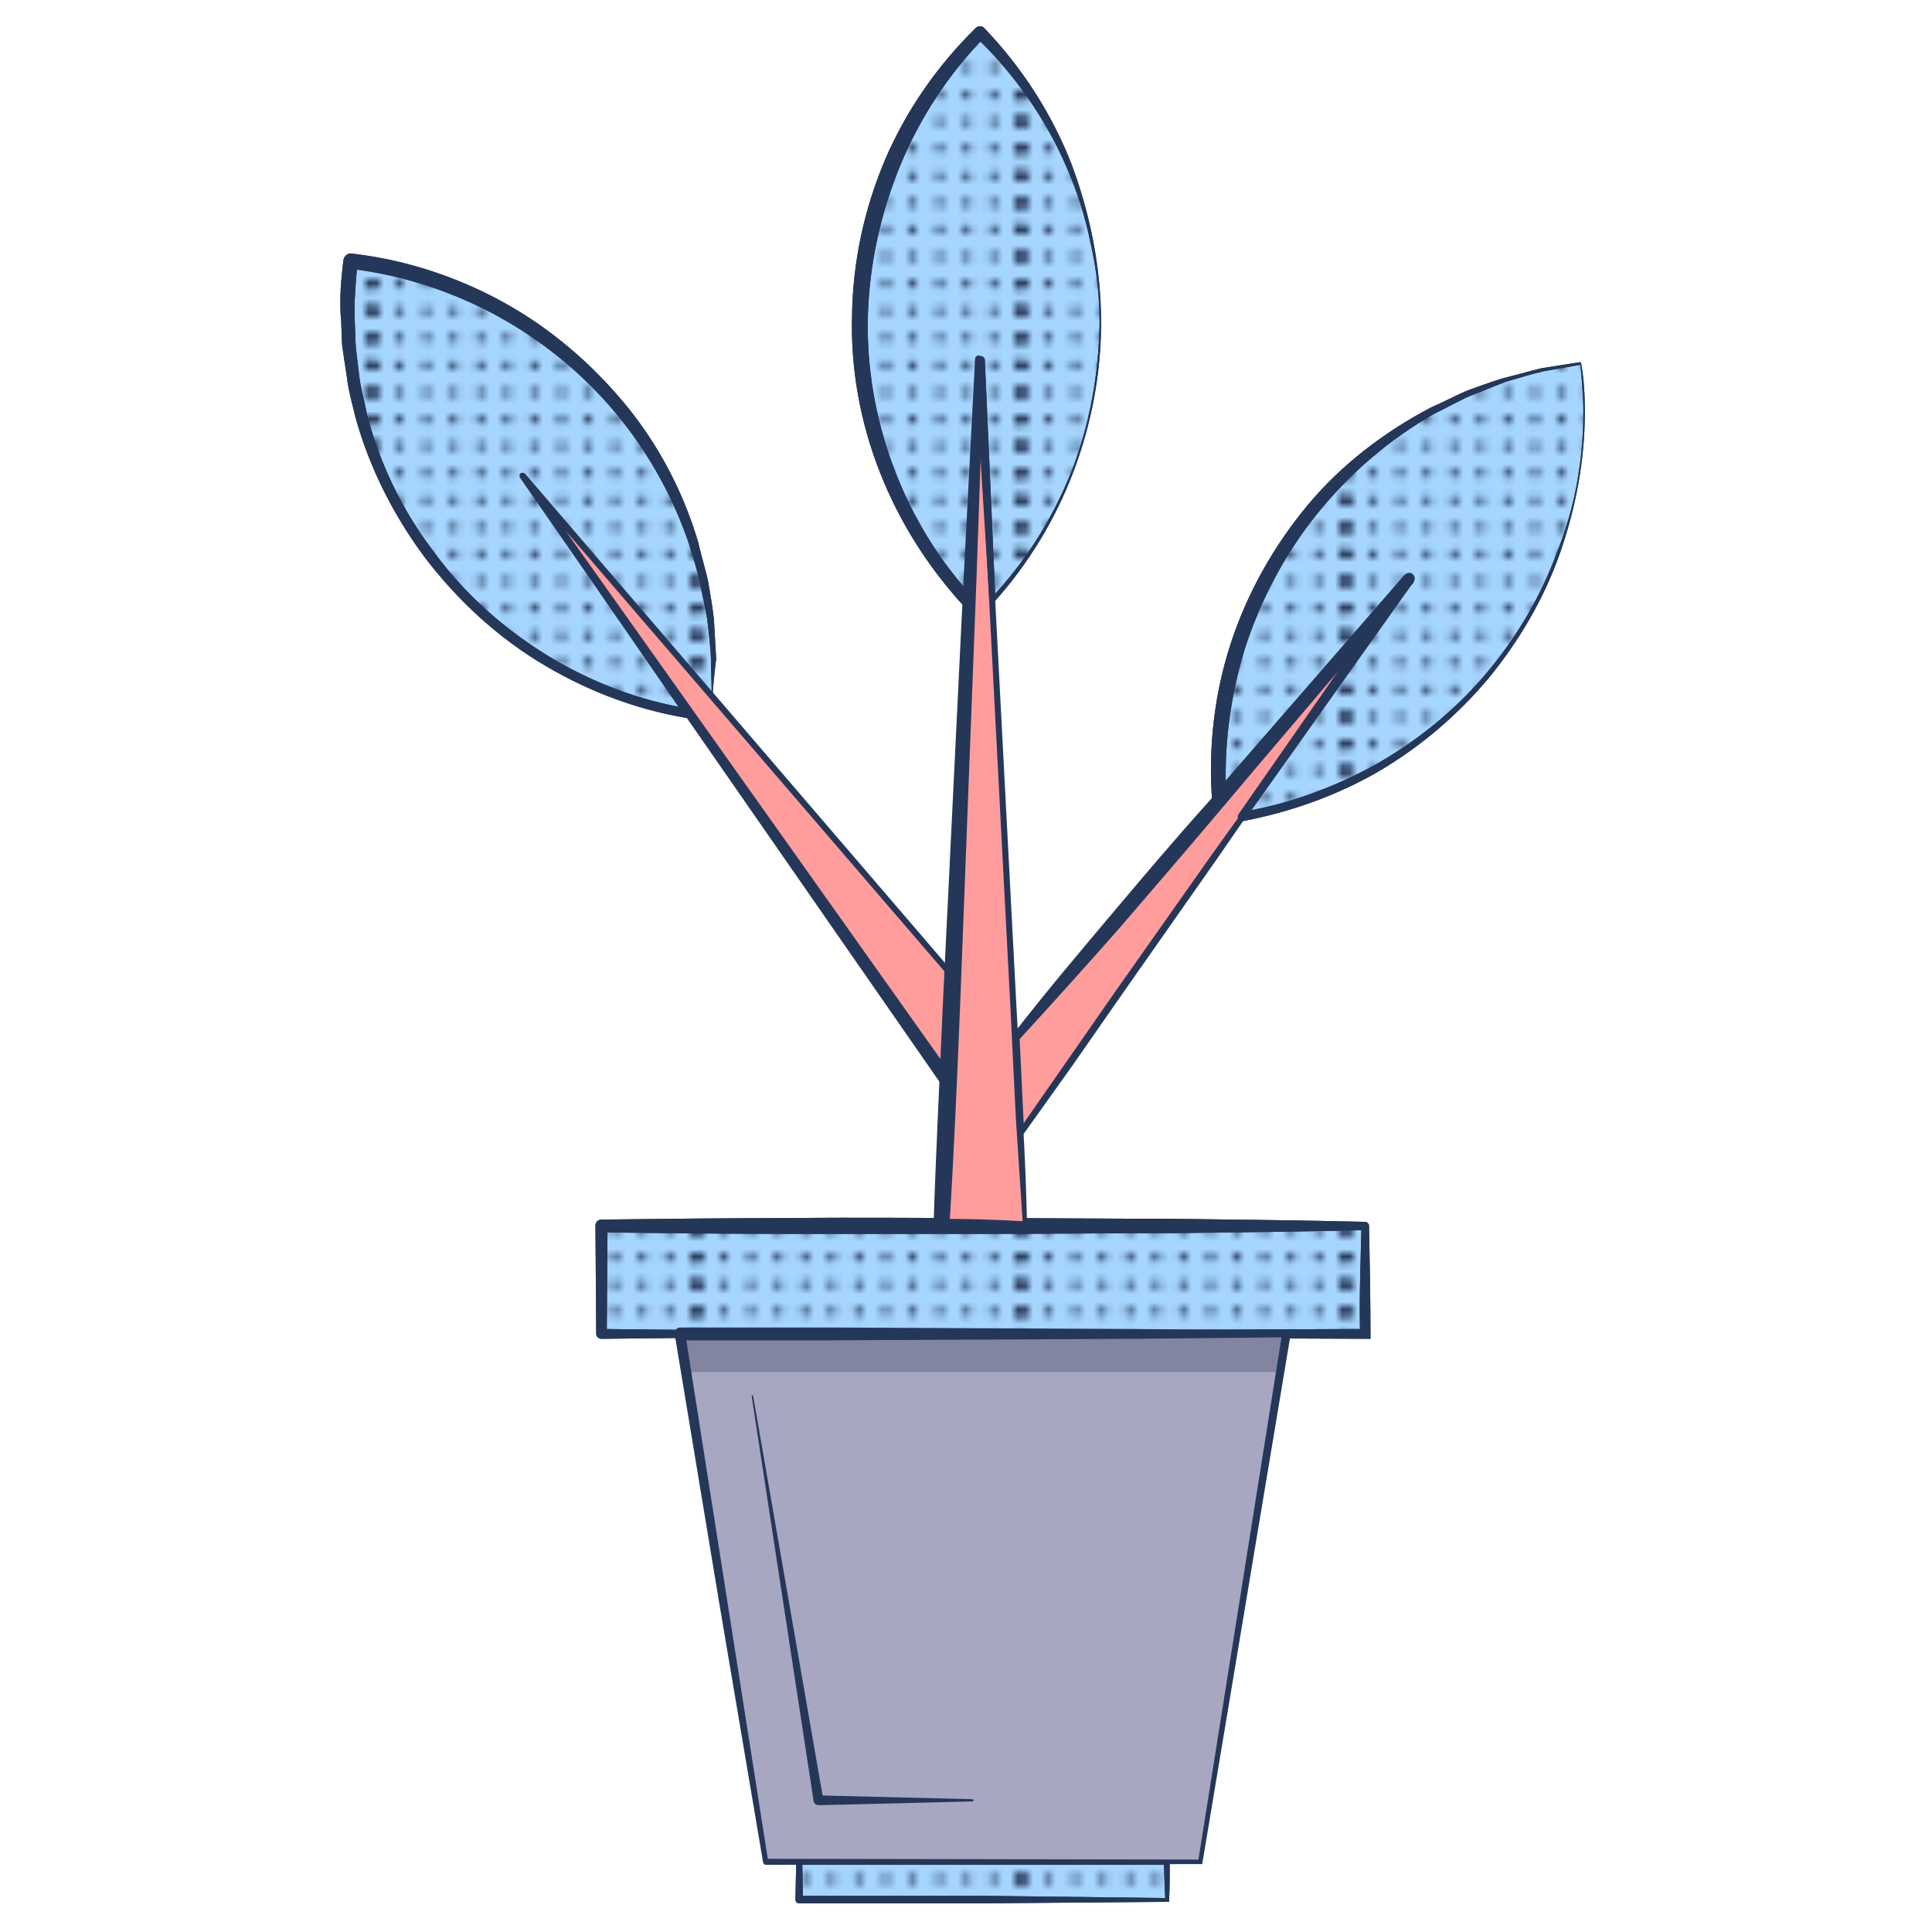 <svg xmlns="http://www.w3.org/2000/svg" xmlns:xlink="http://www.w3.org/1999/xlink" id="Layer_1" x="0" y="0" version="1.1" viewBox="0 0 256 256" xml:space="preserve"><style>.st1,.st2,.st3{fill:#253759}.st2,.st3{clip-path:url(#SVGID_2_)}.st3{clip-path:url(#SVGID_4_)}.st4{fill:#a6d6ff}.st8{fill:#ff9d9d}</style><pattern id="New_Pattern_Swatch_1" width="42.9" height="43" x="-2760" overflow="visible" patternUnits="userSpaceOnUse" viewBox="43 -43 42.9 43"><path fill="none" d="M43-43h42.9V0H43z"/><circle cx="85.9" cy="-41.2" r=".6" class="st1"/><circle cx="85.9" cy="-37.6" r=".6" class="st1"/><circle cx="85.9" cy="-34" r=".6" class="st1"/><circle cx="85.9" cy="-30.4" r=".6" class="st1"/><circle cx="85.9" cy="-26.9" r=".6" class="st1"/><circle cx="85.9" cy="-23.3" r=".6" class="st1"/><circle cx="85.9" cy="-19.7" r=".6" class="st1"/><circle cx="85.9" cy="-16.1" r=".6" class="st1"/><circle cx="85.9" cy="-12.6" r=".6" class="st1"/><circle cx="85.9" cy="-9" r=".6" class="st1"/><circle cx="85.9" cy="-5.4" r=".6" class="st1"/><circle cx="85.9" cy="-1.8" r=".6" class="st1"/><circle cx="85.8" cy="-41.2" r=".6" class="st1"/><circle cx="85.8" cy="-37.6" r=".6" class="st1"/><circle cx="85.8" cy="-34" r=".6" class="st1"/><circle cx="85.8" cy="-30.4" r=".6" class="st1"/><circle cx="85.8" cy="-26.9" r=".6" class="st1"/><circle cx="85.8" cy="-23.3" r=".6" class="st1"/><circle cx="85.8" cy="-19.7" r=".6" class="st1"/><circle cx="85.8" cy="-16.1" r=".6" class="st1"/><circle cx="85.8" cy="-12.6" r=".6" class="st1"/><circle cx="85.8" cy="-9" r=".6" class="st1"/><circle cx="85.8" cy="-5.4" r=".6" class="st1"/><circle cx="85.8" cy="-1.8" r=".6" class="st1"/><g><defs><path id="SVGID_1_" d="M85.8-43h43V0h-43z"/></defs><clipPath id="SVGID_2_"><use overflow="visible" xlink:href="#SVGID_1_"/></clipPath><circle cx="85.8" cy="-41.2" r=".6" class="st2"/><circle cx="85.8" cy="-37.6" r=".6" class="st2"/><circle cx="85.8" cy="-34" r=".6" class="st2"/><circle cx="85.8" cy="-30.4" r=".6" class="st2"/><circle cx="85.8" cy="-26.9" r=".6" class="st2"/><circle cx="85.8" cy="-23.3" r=".6" class="st2"/><circle cx="85.8" cy="-19.7" r=".6" class="st2"/><circle cx="85.8" cy="-16.1" r=".6" class="st2"/><circle cx="85.8" cy="-12.6" r=".6" class="st2"/><circle cx="85.8" cy="-9" r=".6" class="st2"/><circle cx="85.8" cy="-5.4" r=".6" class="st2"/><circle cx="85.8" cy="-1.8" r=".6" class="st2"/><circle cx="85.7" cy="-41.2" r=".6" class="st2"/><circle cx="85.7" cy="-37.6" r=".6" class="st2"/><circle cx="85.7" cy="-34" r=".6" class="st2"/><circle cx="85.7" cy="-30.4" r=".6" class="st2"/><circle cx="85.7" cy="-26.9" r=".6" class="st2"/><circle cx="85.7" cy="-23.3" r=".6" class="st2"/><circle cx="85.7" cy="-19.7" r=".6" class="st2"/><circle cx="85.7" cy="-16.1" r=".6" class="st2"/><circle cx="85.7" cy="-12.6" r=".6" class="st2"/><circle cx="85.7" cy="-9" r=".6" class="st2"/><circle cx="85.7" cy="-5.4" r=".6" class="st2"/><circle cx="85.7" cy="-1.8" r=".6" class="st2"/></g><g><circle cx="85.9" cy="-41.2" r=".6" class="st1"/><circle cx="85.9" cy="-37.6" r=".6" class="st1"/><circle cx="85.9" cy="-34" r=".6" class="st1"/><circle cx="85.9" cy="-30.4" r=".6" class="st1"/><circle cx="85.9" cy="-26.9" r=".6" class="st1"/><circle cx="85.9" cy="-23.3" r=".6" class="st1"/><circle cx="85.9" cy="-19.7" r=".6" class="st1"/><circle cx="85.9" cy="-16.1" r=".6" class="st1"/><circle cx="85.9" cy="-12.6" r=".6" class="st1"/><circle cx="85.9" cy="-9" r=".6" class="st1"/><circle cx="85.9" cy="-5.4" r=".6" class="st1"/><circle cx="85.9" cy="-1.8" r=".6" class="st1"/><circle cx="43" cy="-41.2" r=".6" class="st1"/><circle cx="46.5" cy="-41.2" r=".6" class="st1"/><circle cx="50.1" cy="-41.2" r=".6" class="st1"/><circle cx="53.7" cy="-41.2" r=".6" class="st1"/><circle cx="43" cy="-37.6" r=".6" class="st1"/><circle cx="46.5" cy="-37.6" r=".6" class="st1"/><circle cx="50.1" cy="-37.6" r=".6" class="st1"/><circle cx="53.7" cy="-37.6" r=".6" class="st1"/><circle cx="43" cy="-34" r=".6" class="st1"/><circle cx="46.5" cy="-34" r=".6" class="st1"/><circle cx="50.1" cy="-34" r=".6" class="st1"/><circle cx="53.7" cy="-34" r=".6" class="st1"/><circle cx="43" cy="-30.4" r=".6" class="st1"/><circle cx="46.5" cy="-30.4" r=".6" class="st1"/><circle cx="50.1" cy="-30.4" r=".6" class="st1"/><circle cx="53.7" cy="-30.4" r=".6" class="st1"/><circle cx="43" cy="-26.9" r=".6" class="st1"/><circle cx="46.5" cy="-26.9" r=".6" class="st1"/><circle cx="50.1" cy="-26.9" r=".6" class="st1"/><circle cx="53.7" cy="-26.9" r=".6" class="st1"/><circle cx="43" cy="-23.3" r=".6" class="st1"/><circle cx="46.5" cy="-23.3" r=".6" class="st1"/><circle cx="50.1" cy="-23.3" r=".6" class="st1"/><circle cx="53.7" cy="-23.3" r=".6" class="st1"/><circle cx="57.3" cy="-41.2" r=".6" class="st1"/><circle cx="60.8" cy="-41.2" r=".6" class="st1"/><circle cx="64.4" cy="-41.2" r=".6" class="st1"/><circle cx="68" cy="-41.2" r=".6" class="st1"/><circle cx="71.5" cy="-41.2" r=".6" class="st1"/><circle cx="57.3" cy="-37.6" r=".6" class="st1"/><circle cx="60.8" cy="-37.6" r=".6" class="st1"/><circle cx="64.4" cy="-37.6" r=".6" class="st1"/><circle cx="68" cy="-37.6" r=".6" class="st1"/><circle cx="71.5" cy="-37.6" r=".6" class="st1"/><circle cx="57.3" cy="-34" r=".6" class="st1"/><circle cx="60.8" cy="-34" r=".6" class="st1"/><circle cx="64.4" cy="-34" r=".6" class="st1"/><circle cx="68" cy="-34" r=".6" class="st1"/><circle cx="71.5" cy="-34" r=".6" class="st1"/><circle cx="57.3" cy="-30.4" r=".6" class="st1"/><circle cx="60.8" cy="-30.4" r=".6" class="st1"/><circle cx="64.4" cy="-30.4" r=".6" class="st1"/><circle cx="68" cy="-30.4" r=".6" class="st1"/><circle cx="71.5" cy="-30.4" r=".6" class="st1"/><circle cx="57.3" cy="-26.9" r=".6" class="st1"/><circle cx="60.8" cy="-26.9" r=".6" class="st1"/><circle cx="64.4" cy="-26.9" r=".6" class="st1"/><circle cx="68" cy="-26.9" r=".6" class="st1"/><circle cx="71.5" cy="-26.9" r=".6" class="st1"/><circle cx="57.3" cy="-23.3" r=".6" class="st1"/><circle cx="60.8" cy="-23.3" r=".6" class="st1"/><circle cx="64.4" cy="-23.3" r=".6" class="st1"/><circle cx="68" cy="-23.3" r=".6" class="st1"/><circle cx="71.5" cy="-23.3" r=".6" class="st1"/><circle cx="75.1" cy="-41.2" r=".6" class="st1"/><circle cx="78.7" cy="-41.2" r=".6" class="st1"/><circle cx="82.3" cy="-41.2" r=".6" class="st1"/><circle cx="85.8" cy="-41.2" r=".6" class="st1"/><circle cx="75.1" cy="-37.6" r=".6" class="st1"/><circle cx="78.7" cy="-37.6" r=".6" class="st1"/><circle cx="82.3" cy="-37.6" r=".6" class="st1"/><circle cx="85.8" cy="-37.6" r=".6" class="st1"/><circle cx="75.1" cy="-34" r=".6" class="st1"/><circle cx="78.7" cy="-34" r=".6" class="st1"/><circle cx="82.3" cy="-34" r=".6" class="st1"/><circle cx="85.8" cy="-34" r=".6" class="st1"/><circle cx="75.1" cy="-30.4" r=".6" class="st1"/><circle cx="78.7" cy="-30.4" r=".6" class="st1"/><circle cx="82.3" cy="-30.4" r=".6" class="st1"/><circle cx="85.8" cy="-30.4" r=".6" class="st1"/><circle cx="75.1" cy="-26.9" r=".6" class="st1"/><circle cx="78.7" cy="-26.9" r=".6" class="st1"/><circle cx="82.3" cy="-26.9" r=".6" class="st1"/><circle cx="85.8" cy="-26.9" r=".6" class="st1"/><circle cx="75.1" cy="-23.3" r=".6" class="st1"/><circle cx="78.7" cy="-23.3" r=".6" class="st1"/><circle cx="82.3" cy="-23.3" r=".6" class="st1"/><circle cx="85.8" cy="-23.3" r=".6" class="st1"/><circle cx="43" cy="-19.7" r=".6" class="st1"/><circle cx="46.5" cy="-19.7" r=".6" class="st1"/><circle cx="50.1" cy="-19.7" r=".6" class="st1"/><circle cx="53.7" cy="-19.7" r=".6" class="st1"/><circle cx="43" cy="-16.1" r=".6" class="st1"/><circle cx="46.5" cy="-16.1" r=".6" class="st1"/><circle cx="50.1" cy="-16.1" r=".6" class="st1"/><circle cx="53.7" cy="-16.1" r=".6" class="st1"/><circle cx="43" cy="-12.6" r=".6" class="st1"/><circle cx="46.5" cy="-12.6" r=".6" class="st1"/><circle cx="50.1" cy="-12.6" r=".6" class="st1"/><circle cx="53.7" cy="-12.6" r=".6" class="st1"/><circle cx="43" cy="-9" r=".6" class="st1"/><circle cx="46.5" cy="-9" r=".6" class="st1"/><circle cx="50.1" cy="-9" r=".6" class="st1"/><circle cx="53.7" cy="-9" r=".6" class="st1"/><circle cx="43" cy="-5.4" r=".6" class="st1"/><circle cx="46.5" cy="-5.4" r=".6" class="st1"/><circle cx="50.1" cy="-5.4" r=".6" class="st1"/><circle cx="53.7" cy="-5.4" r=".6" class="st1"/><circle cx="43" cy="-1.8" r=".6" class="st1"/><circle cx="46.5" cy="-1.8" r=".6" class="st1"/><circle cx="50.1" cy="-1.8" r=".6" class="st1"/><circle cx="53.7" cy="-1.8" r=".6" class="st1"/><circle cx="57.3" cy="-19.7" r=".6" class="st1"/><circle cx="60.8" cy="-19.7" r=".6" class="st1"/><circle cx="64.4" cy="-19.7" r=".6" class="st1"/><circle cx="68" cy="-19.7" r=".6" class="st1"/><circle cx="71.5" cy="-19.7" r=".6" class="st1"/><circle cx="57.3" cy="-16.1" r=".6" class="st1"/><circle cx="60.8" cy="-16.1" r=".6" class="st1"/><circle cx="64.4" cy="-16.1" r=".6" class="st1"/><circle cx="68" cy="-16.1" r=".6" class="st1"/><circle cx="71.5" cy="-16.1" r=".6" class="st1"/><circle cx="57.3" cy="-12.6" r=".6" class="st1"/><circle cx="60.8" cy="-12.6" r=".6" class="st1"/><circle cx="64.4" cy="-12.6" r=".6" class="st1"/><circle cx="68" cy="-12.6" r=".6" class="st1"/><circle cx="71.5" cy="-12.6" r=".6" class="st1"/><circle cx="57.3" cy="-9" r=".6" class="st1"/><circle cx="60.8" cy="-9" r=".6" class="st1"/><circle cx="64.4" cy="-9" r=".6" class="st1"/><circle cx="68" cy="-9" r=".6" class="st1"/><circle cx="71.5" cy="-9" r=".6" class="st1"/><circle cx="57.3" cy="-5.4" r=".6" class="st1"/><circle cx="60.8" cy="-5.4" r=".6" class="st1"/><circle cx="64.4" cy="-5.4" r=".6" class="st1"/><circle cx="68" cy="-5.4" r=".6" class="st1"/><circle cx="71.5" cy="-5.4" r=".6" class="st1"/><circle cx="57.3" cy="-1.8" r=".6" class="st1"/><circle cx="60.8" cy="-1.8" r=".6" class="st1"/><circle cx="64.4" cy="-1.8" r=".6" class="st1"/><circle cx="68" cy="-1.8" r=".6" class="st1"/><circle cx="71.5" cy="-1.8" r=".6" class="st1"/><circle cx="75.1" cy="-19.7" r=".6" class="st1"/><circle cx="78.7" cy="-19.7" r=".6" class="st1"/><circle cx="82.3" cy="-19.7" r=".6" class="st1"/><circle cx="85.8" cy="-19.7" r=".6" class="st1"/><circle cx="75.1" cy="-16.1" r=".6" class="st1"/><circle cx="78.7" cy="-16.1" r=".6" class="st1"/><circle cx="82.3" cy="-16.1" r=".6" class="st1"/><circle cx="85.8" cy="-16.1" r=".6" class="st1"/><circle cx="75.1" cy="-12.6" r=".6" class="st1"/><circle cx="78.7" cy="-12.6" r=".6" class="st1"/><circle cx="82.3" cy="-12.6" r=".6" class="st1"/><circle cx="85.8" cy="-12.6" r=".6" class="st1"/><circle cx="75.1" cy="-9" r=".6" class="st1"/><circle cx="78.7" cy="-9" r=".6" class="st1"/><circle cx="82.3" cy="-9" r=".6" class="st1"/><circle cx="85.8" cy="-9" r=".6" class="st1"/><circle cx="75.1" cy="-5.4" r=".6" class="st1"/><circle cx="78.7" cy="-5.4" r=".6" class="st1"/><circle cx="82.3" cy="-5.4" r=".6" class="st1"/><circle cx="85.8" cy="-5.4" r=".6" class="st1"/><circle cx="75.1" cy="-1.8" r=".6" class="st1"/><circle cx="78.7" cy="-1.8" r=".6" class="st1"/><circle cx="82.3" cy="-1.8" r=".6" class="st1"/><circle cx="85.8" cy="-1.8" r=".6" class="st1"/><circle cx="42.9" cy="-41.2" r=".6" class="st1"/><circle cx="42.9" cy="-37.6" r=".6" class="st1"/><circle cx="42.9" cy="-34" r=".6" class="st1"/><circle cx="42.9" cy="-30.4" r=".6" class="st1"/><circle cx="42.9" cy="-26.9" r=".6" class="st1"/><circle cx="42.9" cy="-23.3" r=".6" class="st1"/><circle cx="42.9" cy="-19.7" r=".6" class="st1"/><circle cx="42.9" cy="-16.1" r=".6" class="st1"/><circle cx="42.9" cy="-12.6" r=".6" class="st1"/><circle cx="42.9" cy="-9" r=".6" class="st1"/><circle cx="42.9" cy="-5.4" r=".6" class="st1"/><circle cx="42.9" cy="-1.8" r=".6" class="st1"/><g><defs><path id="SVGID_3_" d="M42.9-43h43V0h-43z"/></defs><clipPath id="SVGID_4_"><use overflow="visible" xlink:href="#SVGID_3_"/></clipPath><circle cx="42.9" cy="-41.2" r=".6" class="st3"/><circle cx="42.9" cy="-37.6" r=".6" class="st3"/><circle cx="42.9" cy="-34" r=".6" class="st3"/><circle cx="42.9" cy="-30.4" r=".6" class="st3"/><circle cx="42.9" cy="-26.9" r=".6" class="st3"/><circle cx="42.9" cy="-23.3" r=".6" class="st3"/><circle cx="42.9" cy="-19.7" r=".6" class="st3"/><circle cx="42.9" cy="-16.1" r=".6" class="st3"/><circle cx="42.9" cy="-12.6" r=".6" class="st3"/><circle cx="42.9" cy="-9" r=".6" class="st3"/><circle cx="42.9" cy="-5.4" r=".6" class="st3"/><circle cx="42.9" cy="-1.8" r=".6" class="st3"/><circle cx="42.8" cy="-41.2" r=".6" class="st3"/><circle cx="42.8" cy="-37.6" r=".6" class="st3"/><circle cx="42.8" cy="-34" r=".6" class="st3"/><circle cx="42.8" cy="-30.4" r=".6" class="st3"/><circle cx="42.8" cy="-26.9" r=".6" class="st3"/><circle cx="42.8" cy="-23.3" r=".6" class="st3"/><circle cx="42.8" cy="-19.7" r=".6" class="st3"/><circle cx="42.8" cy="-16.1" r=".6" class="st3"/><circle cx="42.8" cy="-12.6" r=".6" class="st3"/><circle cx="42.8" cy="-9" r=".6" class="st3"/><circle cx="42.8" cy="-5.4" r=".6" class="st3"/><circle cx="42.8" cy="-1.8" r=".6" class="st3"/></g></g><g><circle cx="43" cy="-41.2" r=".6" class="st1"/><circle cx="43" cy="-37.6" r=".6" class="st1"/><circle cx="43" cy="-34" r=".6" class="st1"/><circle cx="43" cy="-30.4" r=".6" class="st1"/><circle cx="43" cy="-26.9" r=".6" class="st1"/><circle cx="43" cy="-23.3" r=".6" class="st1"/><circle cx="43" cy="-19.7" r=".6" class="st1"/><circle cx="43" cy="-16.1" r=".6" class="st1"/><circle cx="43" cy="-12.6" r=".6" class="st1"/><circle cx="43" cy="-9" r=".6" class="st1"/><circle cx="43" cy="-5.4" r=".6" class="st1"/><circle cx="43" cy="-1.8" r=".6" class="st1"/><circle cx="42.9" cy="-41.2" r=".6" class="st1"/><circle cx="42.9" cy="-37.6" r=".6" class="st1"/><circle cx="42.9" cy="-34" r=".6" class="st1"/><circle cx="42.9" cy="-30.4" r=".6" class="st1"/><circle cx="42.9" cy="-26.9" r=".6" class="st1"/><circle cx="42.9" cy="-23.3" r=".6" class="st1"/><circle cx="42.9" cy="-19.7" r=".6" class="st1"/><circle cx="42.9" cy="-16.1" r=".6" class="st1"/><circle cx="42.9" cy="-12.6" r=".6" class="st1"/><circle cx="42.9" cy="-9" r=".6" class="st1"/><circle cx="42.9" cy="-5.4" r=".6" class="st1"/><circle cx="42.9" cy="-1.8" r=".6" class="st1"/><g><defs><path id="SVGID_5_" d="M0-43h43V0H0z"/></defs><clipPath id="SVGID_6_"><use overflow="visible" xlink:href="#SVGID_5_"/></clipPath></g></g></pattern><path d="M79.7 162.4h101.2v14.3H79.7z" class="st4"/><path d="M181.6 177.4l-51.1-.2h-25.4c-8.5 0-16.9.1-25.4.2-.4 0-.7-.3-.7-.7l-.1-14.3c0-.4.3-.8.8-.8 8.4-.1 16.9-.2 25.3-.2 8.4-.1 16.9 0 25.3 0 8.4 0 16.9.1 25.3.1 8.4.1 16.9.2 25.3.4.2 0 .4.2.5.4.1 5 .2 10.1.2 15.1zm-1.4-1.3c-.1-4.5.1-9 .2-13.6l.5.5c-8.4.2-16.9.3-25.3.4-8.4 0-16.9.1-25.3.1H105c-8.4 0-16.9-.1-25.3-.2l.8-.8-.1 14.3-.7-.7c8.4.1 16.8.2 25.2.2h25.2l50.1-.2z" class="st1"/><path d="M105.9 246.7h48.7v5h-48.7z" class="st4"/><path d="M154.9 252l-24.4.2h-24.6c-.3 0-.5-.2-.5-.5l.1-5c0-.2.2-.4.4-.4h48.7c.2 0 .4.2.4.4 0 1.8 0 3.6-.1 5.3zm-.5-.5c-.1-1.6-.1-3.2-.2-4.8l.4.4h-48.7l.4-.4.1 5-.5-.5h24.2l24.3.3z" class="st1"/><path d="M209.9 54.6c0 26.3-19 49.1-45.3 53.6l22.1-31.5-25.1 29.3c-2-28.8 18.9-54.4 47.9-57.8.3 2.1.4 4.3.4 6.4z" class="st4"/><path d="M210 54.6c0 6.4-1.2 12.7-3.3 18.7-2.1 6-5.4 11.6-9.4 16.5-4.1 4.9-9 9.1-14.6 12.4-5.5 3.2-11.7 5.4-18 6.6-.3.1-.6-.2-.7-.5 0-.2 0-.3.1-.4l22-31.6 1.2.9-25 29.4c-.4.4-1 .5-1.4.1-.2-.2-.3-.4-.3-.7-.5-7 .3-14.1 2.5-20.8 2.2-6.7 5.7-12.9 10.2-18.3 4.5-5.4 10.2-9.7 16.3-12.9 1.6-.7 3.1-1.5 4.7-2.2 1.6-.6 3.3-1.2 4.9-1.7 1.7-.4 3.4-.9 5-1.3l5.1-.8c.1 0 .2 0 .2.1.4 2.2.5 4.3.5 6.5zm-.2 0c0-2.2-.2-4.3-.4-6.4l.2.1-5.1.9c-1.7.4-3.3.9-5 1.4-1.6.6-3.2 1.3-4.8 1.9-1.6.7-3.1 1.6-4.6 2.3-6 3.4-11.2 7.9-15.5 13.2-4.3 5.3-7.5 11.4-9.6 17.8-2 6.5-2.9 13.3-2.5 20.1l-1.7-.6 25.3-29.1c.3-.3.8-.4 1.1-.1.3.3.3.7.1 1L165 108.5l-.6-.9c6.2-1 12.2-3.2 17.7-6.2 5.5-3.1 10.5-7.1 14.6-11.9 4.1-4.8 7.4-10.3 9.6-16.3 2.4-5.9 3.5-12.3 3.5-18.6z" class="st1"/><path d="M94.4 92.3L69.3 63l22.1 31.5c-26.3-4.4-45.3-27.3-45.3-53.6 0-2.1.1-4.3.4-6.5 28.9 3.5 49.9 29.1 47.9 57.9z" class="st4"/><path d="M94.4 92.4L69 63.3l.6-.4 22.3 31.4c.2.3.1.6-.1.8-.1.1-.3.1-.4.1-6.9-1.1-13.5-3.6-19.5-7.2s-11.2-8.4-15.5-14c-4.2-5.6-7.4-11.9-9.3-18.7-.4-1.7-.9-3.4-1.1-5.1l-.4-2.6c-.1-.9-.3-1.7-.3-2.6l-.1-2.6c-.1-.9-.1-1.8-.1-2.6 0-1.8.2-3.5.4-5.3.1-.6.6-1 1.1-.9 7 .8 13.8 3 20 6.4 6.2 3.4 11.6 8 16.1 13.4 4.5 5.4 7.8 11.7 9.8 18.4.4 1.7.9 3.4 1.3 5.1.3 1.7.6 3.4.8 5.2.1 1.7.2 3.5.3 5.2-.2 1.6-.4 3.4-.5 5.1zm-.1-.2c0-1.8-.1-3.4-.1-5.1-.1-1.7-.3-3.4-.5-5.1-.3-1.7-.7-3.4-1-5-.4-1.7-.9-3.3-1.4-4.9a54.4 54.4 0 00-10-17.7c-4.4-5.2-9.8-9.5-15.7-12.7-6-3.2-12.5-5.3-19.3-6.1l1.1-.9c-.2 1.7-.3 3.4-.4 5.1v2.5l.1 2.5c0 .8.1 1.7.2 2.5l.3 2.5c.2 1.7.7 3.3 1 5 1.7 6.6 4.7 12.8 8.8 18.2 4 5.5 9.1 10.1 14.9 13.7 5.8 3.6 12.3 6.1 19 7.2l-.6.9L69 63.3c-.1-.2-.1-.4.1-.5.2-.1.4-.1.5.1l24.7 29.3z" class="st1"/><g><path d="M145.8 42.8c0 13.2-4.8 26.4-14.3 36.8l-1.7-31.9-1.4 32.1C108.6 58.4 109 25 129.8 4.3c10.6 10.6 16 24.5 16 38.5z" class="st4"/><path d="M145.9 42.8c0 6.7-1.3 13.5-3.7 19.8-2.4 6.3-6 12.2-10.5 17.2-.1.1-.3.1-.5 0-.1-.1-.1-.1-.1-.2l-1-15.9-.9-15.9h1.2l-1.3 32.1c0 .4-.4.7-.8.7-.2 0-.4-.1-.5-.2-4.8-5.2-8.6-11.2-11.2-17.8-2.6-6.6-3.9-13.7-3.7-20.8.1-7.1 1.6-14.1 4.4-20.7 2.8-6.5 6.9-12.4 12-17.4.3-.3.8-.3 1.1 0 5 5.2 9 11.4 11.6 18.1 2.5 6.7 3.9 13.8 3.9 21zm-.2 0c0-3.6-.4-7.1-1.2-10.6-.7-3.5-1.8-6.9-3.2-10.1-2.8-6.5-7-12.4-12-17.2h1.2c-4.8 4.9-8.6 10.7-11.2 17-2.6 6.3-4.1 13.1-4.3 19.9-.2 6.8 1 13.7 3.4 20.1 2.4 6.4 6 12.4 10.7 17.4l-1.3.5 1.6-32.1c0-.3.3-.6.6-.5.3 0 .5.3.5.5l.7 15.9.7 15.9-.6-.2c4.6-4.9 8.2-10.6 10.7-16.9 2.4-6.2 3.6-12.9 3.7-19.6z" class="st1"/></g><g><pattern id="SVGID_7_" patternTransform="translate(14.4)" xlink:href="#New_Pattern_Swatch_1"/><path fill="url(#SVGID_7_)" d="M79.7 162.4h101.2v14.3H79.7z"/><path d="M181.6 177.4l-51.1-.2h-25.4c-8.5 0-16.9.1-25.4.2-.4 0-.7-.3-.7-.7l-.1-14.3c0-.4.3-.8.8-.8 8.4-.1 16.9-.2 25.3-.2 8.4-.1 16.9 0 25.3 0 8.4 0 16.9.1 25.3.1 8.4.1 16.9.2 25.3.4.2 0 .4.2.5.4.1 5 .2 10.1.2 15.1zm-1.4-1.3c-.1-4.5.1-9 .2-13.6l.5.5c-8.4.2-16.9.3-25.3.4-8.4 0-16.9.1-25.3.1H105c-8.4 0-16.9-.1-25.3-.2l.8-.8-.1 14.3-.7-.7c8.4.1 16.8.2 25.2.2h25.2l50.1-.2z" class="st1"/><pattern id="SVGID_8_" patternTransform="translate(14.4)" xlink:href="#New_Pattern_Swatch_1"/><path fill="url(#SVGID_8_)" d="M105.9 246.7h48.7v5h-48.7z"/><path d="M154.9 252l-24.4.2h-24.6c-.3 0-.5-.2-.5-.5l.1-5c0-.2.2-.4.4-.4h48.7c.2 0 .4.2.4.4 0 1.8 0 3.6-.1 5.3zm-.5-.5c-.1-1.6-.1-3.2-.2-4.8l.4.4h-48.7l.4-.4.1 5-.5-.5h24.2l24.3.3z" class="st1"/><path fill="#a8a7c2" d="M159 246.7h-57.5l-11.3-69.9h80.2z"/><path d="M159.3 247l-57.8.1c-.2 0-.4-.2-.4-.4l-5.9-34.9-5.8-35c-.1-.4.2-.8.6-.9H110.2l20.1.1 20.1.1 20.1.2c.3 0 .5.2.5.5v.1L159.3 247zm-.5-.6l11.1-69.8.5.6-20.1.2-20.1.1-20.1.1H90l.8-.9 5.5 35 5.5 35-.4-.4 57.4.1z" class="st1"/><path d="M128.9 238.7l-20.4.5c-.4 0-.7-.3-.7-.6L99.6 185c0-.1 0-.1.1-.1s.1 0 .1.1l9.3 53.5-.7-.6 20.4.5c.1 0 .2.1.2.2l-.1.1z" class="st1"/><path d="M186.7 76.7l-22.1 31.5-29.4 41.9-.7-12.6 27.1-31.6z" class="st8"/><path d="M186.8 76.6c-2.1 3-4.2 6.1-6.3 9.1l-6.3 9.3c-4.2 6.2-8.6 12.5-12.8 18.6L148.5 132l-6.4 9.2-6.5 9.1c-.1.2-.4.2-.6.1-.1-.1-.2-.2-.2-.4 0-2.1-.2-4.2-.3-6.3l-.4-6.3c0-.1 0-.2.1-.3 4.1-5.3 8.4-10.4 12.7-15.5 4.3-5.1 8.6-10.2 13.1-15.2 4.4-5.1 9.1-10.3 13.7-15.3 4.5-4.9 8.9-9.7 13.1-14.5zm-.1.2c-4.5 5.3-8.8 10.6-12.9 15.8-4.1 5.2-8.2 10.1-12.4 15.1-4.3 5.1-8.7 10.2-13 15.2-4.4 5-8.9 10-13.4 14.9l.1-.3.3 6.3.3 6.3-.8-.2 6.4-9.2 6.4-9.2 12.9-18.3c4.4-6.1 8.6-12.1 13-18.1l6.6-9c2.1-3.2 4.3-6.3 6.5-9.3z" class="st1"/><g><pattern id="SVGID_9_" patternTransform="translate(14.4)" xlink:href="#New_Pattern_Swatch_1"/><path fill="url(#SVGID_9_)" d="M209.9 54.6c0 26.3-19 49.1-45.3 53.6l22.1-31.5-25.1 29.3c-2-28.8 18.9-54.4 47.9-57.8.3 2.1.4 4.3.4 6.4z"/><path d="M210 54.6c0 6.4-1.2 12.7-3.3 18.7-2.1 6-5.4 11.6-9.4 16.5-4.1 4.9-9 9.1-14.6 12.4-5.5 3.2-11.7 5.4-18 6.6-.3.1-.6-.2-.7-.5 0-.2 0-.3.1-.4l22-31.6 1.2.9-25 29.4c-.4.4-1 .5-1.4.1-.2-.2-.3-.4-.3-.7-.5-7 .3-14.1 2.5-20.8 2.2-6.7 5.7-12.9 10.2-18.3 4.5-5.4 10.2-9.7 16.3-12.9 1.6-.7 3.1-1.5 4.7-2.2 1.6-.6 3.3-1.2 4.9-1.7 1.7-.4 3.4-.9 5-1.3l5.1-.8c.1 0 .2 0 .2.1.4 2.2.5 4.3.5 6.5zm-.2 0c0-2.2-.2-4.3-.4-6.4l.2.1-5.1.9c-1.7.4-3.3.9-5 1.4-1.6.6-3.2 1.3-4.8 1.9-1.6.7-3.1 1.6-4.6 2.3-6 3.4-11.2 7.9-15.5 13.2-4.3 5.3-7.5 11.4-9.6 17.8-2 6.5-2.9 13.3-2.5 20.1l-1.7-.6 25.3-29.1c.3-.3.8-.4 1.1-.1.3.3.3.7.1 1L165 108.5l-.6-.9c6.2-1 12.2-3.2 17.7-6.2 5.5-3.1 10.5-7.1 14.6-11.9 4.1-4.8 7.4-10.3 9.6-16.3 2.4-5.9 3.5-12.3 3.5-18.6z" class="st1"/></g><g><path d="M126.2 129.3l-.6 13.9-34.2-48.7L69.3 63l25.1 29.3z" class="st8"/><path d="M127.1 129.8l-.6 13.5c0 .5-.5.9-1 .9-.3 0-.6-.2-.7-.4L68.9 63.3c-.1-.2-.1-.5.1-.6.2-.1.4-.1.6.1l57 66.4.5.6zm-1.8-.9L68.9 63.3l.7-.5 56.7 79.9-1.7.5.6-13.5.1-.8z" class="st1"/></g><g><pattern id="SVGID_10_" patternTransform="translate(14.4)" xlink:href="#New_Pattern_Swatch_1"/><path fill="url(#SVGID_10_)" d="M94.4 92.3L69.3 63l22.1 31.5c-26.3-4.4-45.3-27.3-45.3-53.6 0-2.1.1-4.3.4-6.5 28.9 3.5 49.9 29.1 47.9 57.9z"/><path d="M94.4 92.4L69 63.3l.6-.4 22.3 31.4c.2.3.1.6-.1.8-.1.1-.3.1-.4.1-6.9-1.1-13.5-3.6-19.5-7.2s-11.2-8.4-15.5-14c-4.2-5.6-7.4-11.9-9.3-18.7-.4-1.7-.9-3.4-1.1-5.1l-.4-2.6c-.1-.9-.3-1.7-.3-2.6l-.1-2.6c-.1-.9-.1-1.8-.1-2.6 0-1.8.2-3.5.4-5.3.1-.6.6-1 1.1-.9 7 .8 13.8 3 20 6.4 6.2 3.4 11.6 8 16.1 13.4 4.5 5.4 7.8 11.7 9.8 18.4.4 1.7.9 3.4 1.3 5.1.3 1.7.6 3.4.8 5.2.1 1.7.2 3.5.3 5.2-.2 1.6-.4 3.4-.5 5.1zm-.1-.2c0-1.8-.1-3.4-.1-5.1-.1-1.7-.3-3.4-.5-5.1-.3-1.7-.7-3.4-1-5-.4-1.7-.9-3.3-1.4-4.9a54.4 54.4 0 00-10-17.7c-4.4-5.2-9.8-9.5-15.7-12.7-6-3.2-12.5-5.3-19.3-6.1l1.1-.9c-.2 1.7-.3 3.4-.4 5.1v2.5l.1 2.5c0 .8.1 1.7.2 2.5l.3 2.5c.2 1.7.7 3.3 1 5 1.7 6.6 4.7 12.8 8.8 18.2 4 5.5 9.1 10.1 14.9 13.7 5.8 3.6 12.3 6.1 19 7.2l-.6.9L69 63.3c-.1-.2-.1-.4.1-.5.2-.1.4-.1.5.1l24.7 29.3z" class="st1"/></g><g><path d="M135.8 162.4h-11.1l.3-7.4.3-6.8.3-5 .6-13.9 2.2-49.5 1.4-32.2 1.7 31.9 3 58 .7 12.6z" class="st8"/><path d="M136.2 163.1c-3.8.2-7.7.3-11.5.3-.5 0-1-.4-1-1 .3-9.6.8-19.1 1.2-28.7l1.4-28.7 1.4-28.7 1.5-28.7c0-.3.2-.5.5-.5.2 0 .4.2.5.5l3 57.4 1.5 28.7.8 14.3c.3 4.8.5 9.9.6 14.7l.1.4zm-.7-1.3c-.3-4.6-.6-9-.9-13.7l-.7-14.3-1.5-28.7-3-57.4h1l-1 28.7-1.1 28.7-1.1 28.7c-.4 9.6-.8 19.1-1.4 28.7l-1-1c3.5 0 6.9.1 10.4.3h.3z" class="st1"/></g><g><pattern id="SVGID_11_" patternTransform="translate(14.4)" xlink:href="#New_Pattern_Swatch_1"/><path fill="url(#SVGID_11_)" d="M145.8 42.8c0 13.2-4.8 26.4-14.3 36.8l-1.7-31.9-1.4 32.1C108.6 58.4 109 25 129.8 4.3c10.6 10.6 16 24.5 16 38.5z"/><path d="M145.9 42.8c0 6.7-1.3 13.5-3.7 19.8-2.4 6.3-6 12.2-10.5 17.2-.1.1-.3.1-.5 0-.1-.1-.1-.1-.1-.2l-1-15.9-.9-15.9h1.2l-1.3 32.1c0 .4-.4.7-.8.7-.2 0-.4-.1-.5-.2-4.8-5.2-8.6-11.2-11.2-17.8-2.6-6.6-3.9-13.7-3.7-20.8.1-7.1 1.6-14.1 4.4-20.7 2.8-6.5 6.9-12.4 12-17.4.3-.3.8-.3 1.1 0 5 5.2 9 11.4 11.6 18.1 2.5 6.7 3.9 13.8 3.9 21zm-.2 0c0-3.6-.4-7.1-1.2-10.6-.7-3.5-1.8-6.9-3.2-10.1-2.8-6.5-7-12.4-12-17.2h1.2c-4.8 4.9-8.6 10.7-11.2 17-2.6 6.3-4.1 13.1-4.3 19.9-.2 6.8 1 13.7 3.4 20.1 2.4 6.4 6 12.4 10.7 17.4l-1.3.5 1.6-32.1c0-.3.3-.6.6-.5.3 0 .5.3.5.5l.7 15.9.7 15.9-.6-.2c4.6-4.9 8.2-10.6 10.7-16.9 2.4-6.2 3.6-12.9 3.7-19.6z" class="st1"/></g></g><path fill="#253759" d="M169.6 181.8l.8-5H90.2l.8 5z" opacity=".3"/></svg>